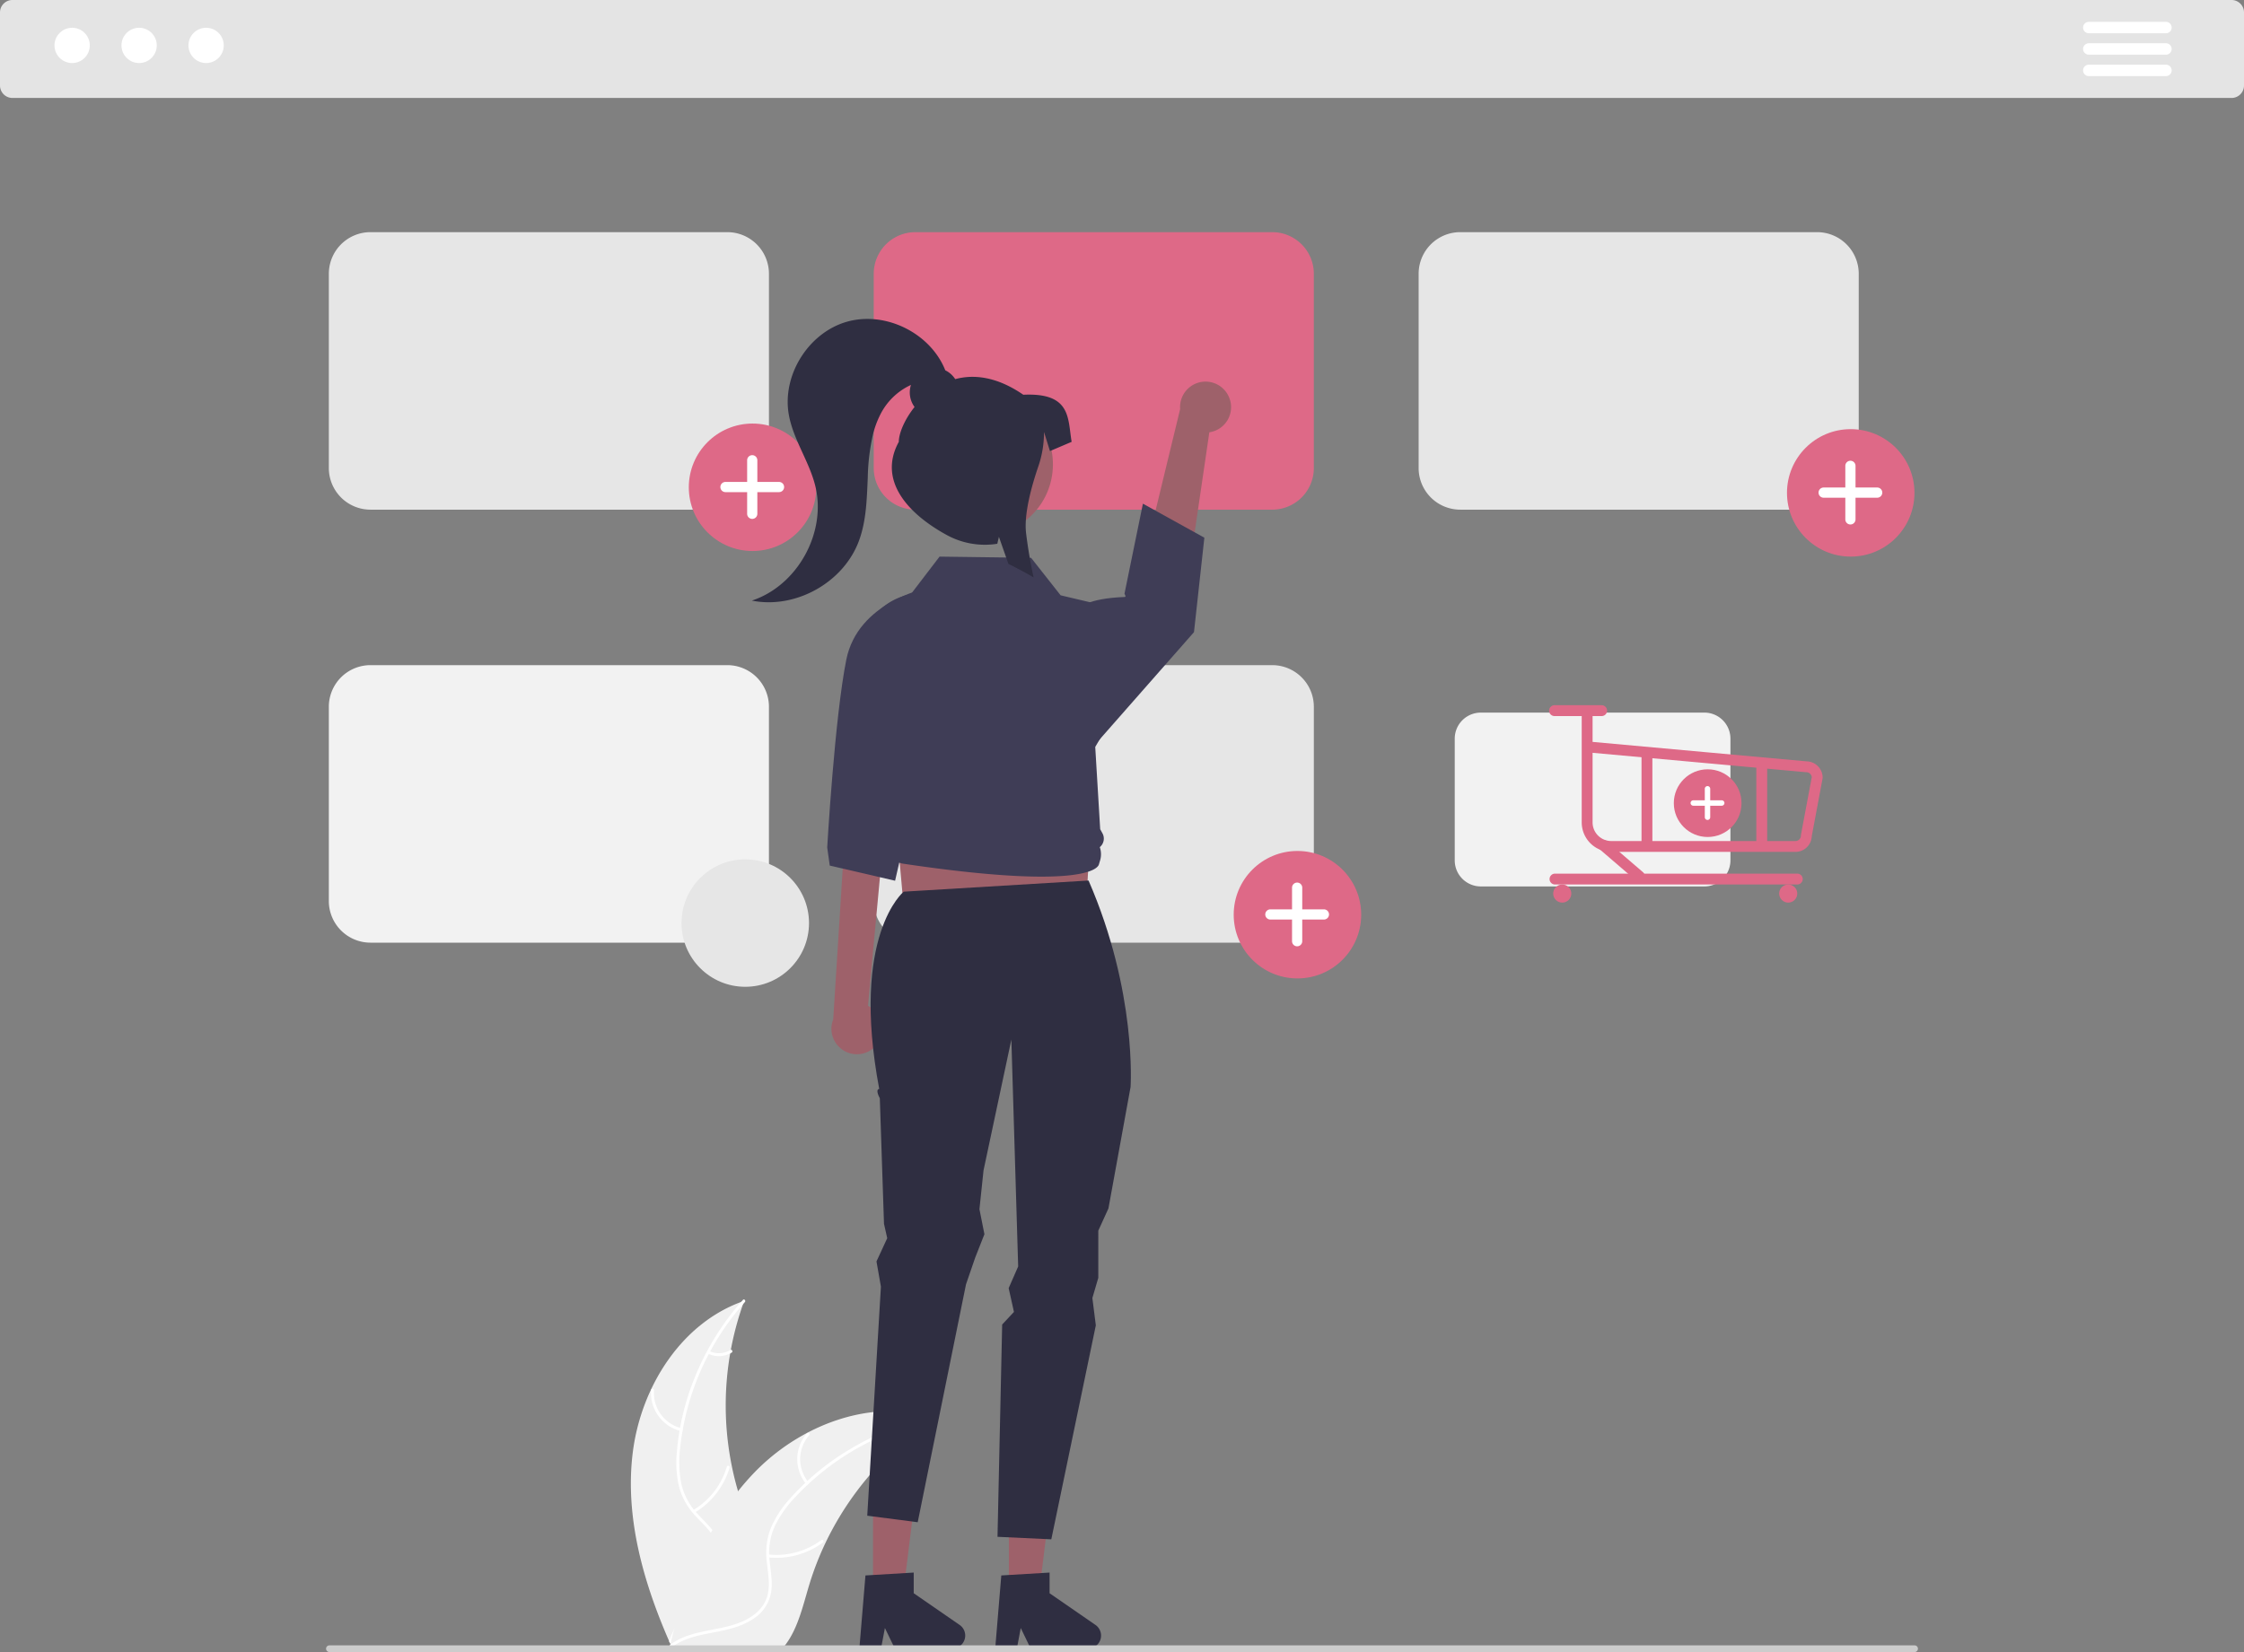 <svg viewBox="0 0 803.052 591.375" xmlns="http://www.w3.org/2000/svg">
  <rect x="0" y="0" width="803.052" height="591.375" fill="#808080" stroke="none"/>
  <path d="M798.604 35.063H4.448A4.453 4.453 0 010 30.615V4.448A4.453 4.453 0 014.448 0h794.156a4.453 4.453 0 014.448 4.448v26.167a4.453 4.453 0 01-4.448 4.448z" fill="#e4e4e4" />
  <circle cx="25.815" cy="16.255" r="6.316" fill="#fff" />
  <circle cx="49.787" cy="16.255" r="6.316" fill="#fff" />
  <circle cx="73.76" cy="16.255" r="6.316" fill="#fff" />
  <path d="M775.117 11.908h-27.604a2.045 2.045 0 010-4.09h27.604a2.045 2.045 0 01.008 4.09zM775.117 19.576h-27.604a2.045 2.045 0 010-4.09h27.604a2.045 2.045 0 01.008 4.09zM775.117 27.244h-27.604a2.045 2.045 0 010-4.09h27.604a2.045 2.045 0 01.008 4.09z" fill="#fff" />
  <path d="M226.443 519.964c2.922-23.498 17.485-46.65 39.895-54.298a109.098 109.098 0 00.006 74.904c3.443 9.315 8.243 19.317 5.004 28.704-2.015 5.842-6.946 10.311-12.457 13.105-5.511 2.795-11.628 4.127-17.667 5.432l-1.19.983c-9.588-21.65-16.513-45.332-13.59-68.83z" fill="#f0f0f0" />
  <path d="M266.56 466.11a93.25 93.25 0 00-23.181 52.482 40.156 40.156 0 00.457 12.574 23.032 23.032 0 005.728 10.682c2.582 2.837 5.551 5.44 7.399 8.854a14.102 14.102 0 01.689 11.513c-1.631 4.678-4.846 8.491-8.12 12.11-3.634 4.02-7.472 8.136-9.017 13.464-.187.645-1.178.317-.991-.327 2.688-9.27 11.686-14.535 15.977-22.884 2.003-3.896 2.843-8.419.966-12.531-1.642-3.596-4.701-6.283-7.34-9.132a24.577 24.577 0 01-5.99-10.237 37.123 37.123 0 01-.94-12.51 90.469 90.469 0 016.608-27.492 94.904 94.904 0 0117.065-27.348c.446-.5 1.134.286.69.783z" fill="#fff" />
  <path d="M243.66 512.276a13.99 13.99 0 01-10.65-14.655.522.522 0 011.043.052 12.955 12.955 0 009.934 13.612c.653.156.322 1.146-.327.991zM248.065 540.582a26.965 26.965 0 0012.042-15.53c.19-.645 1.18-.317.991.327a28.048 28.048 0 01-12.563 16.135c-.579.344-1.045-.59-.47-.932zM253.86 483.642a7.92 7.92 0 007.505-.381c.575-.35 1.04.584.47.932a8.874 8.874 0 01-8.302.44.54.54 0 01-.331-.66.524.524 0 01.659-.331z" fill="#fff" />
  <path d="M334.647 507.637c-.352.229-.704.458-1.057.696a104.292 104.292 0 00-13.335 10.41c-.326.292-.652.59-.969.89a109.948 109.948 0 00-23.878 32.687 106.772 106.772 0 00-5.849 15.132c-2.158 7.161-3.928 15.097-8.2 20.954a18.318 18.318 0 01-1.427 1.762h-38.606c-.087-.044-.175-.08-.264-.123l-1.541.07c.062-.273.132-.555.194-.828.035-.158.08-.317.114-.475.027-.106.053-.212.07-.309.01-.035.018-.07.027-.097.018-.096.044-.185.062-.273q.581-2.365 1.198-4.73c0-.008 0-.008.008-.017a156.995 156.995 0 0113.212-34.686c.177-.326.353-.66.547-.987a101.885 101.885 0 019.151-13.881 90.071 90.071 0 015.999-6.862 74.9 74.9 0 0118.743-14.04c13.846-7.31 29.877-10.111 44.674-5.646.379.115.749.23 1.127.353z" fill="#f0f0f0" />
  <path d="M334.56 508.127a93.25 93.25 0 00-50.106 27.946 40.157 40.157 0 00-7.205 10.314 23.032 23.032 0 00-1.858 11.979c.353 3.82 1.157 7.685.576 11.524a14.103 14.103 0 01-6.381 9.607c-4.119 2.753-8.981 3.862-13.774 4.781-5.321 1.021-10.865 1.997-15.306 5.32-.538.404-1.132-.455-.594-.857 7.727-5.783 18.081-4.57 26.534-8.652 3.945-1.905 7.339-5.01 8.316-9.424.854-3.86.029-7.847-.363-11.711a24.577 24.577 0 011.38-11.78 37.125 37.125 0 016.783-10.553 90.47 90.47 0 0121.828-17.974 94.904 94.904 0 0130.09-11.56c.658-.131.733.91.08 1.04z" fill="#fff" />
  <path d="M288.48 531.2a13.99 13.99 0 01.321-18.114c.446-.502 1.248.166.801.67a12.955 12.955 0 00-.263 16.85c.428.517-.433 1.108-.858.594zM274.956 556.453a26.966 26.966 0 0018.965-5.15c.54-.401 1.133.457.594.858a28.048 28.048 0 01-19.745 5.319c-.669-.075-.479-1.101.186-1.027zM313.865 514.478a7.92 7.92 0 006.222 4.214c.67.066.479 1.093-.186 1.027a8.874 8.874 0 01-6.893-4.646.54.54 0 01.131-.727.524.524 0 01.727.132z" fill="#fff" />
  <path d="M260.293 182.444H132.567a14.904 14.904 0 01-14.887-14.887V97.99a14.903 14.903 0 0114.887-14.886h127.726A14.903 14.903 0 01275.18 97.99v69.566a14.904 14.904 0 01-14.887 14.887z" fill="#e6e6e6" />
  <path d="M455.293 182.444H327.567a14.904 14.904 0 01-14.887-14.887V97.99a14.903 14.903 0 0114.887-14.886h127.726A14.903 14.903 0 01470.18 97.99v69.566a14.904 14.904 0 01-14.887 14.887z" fill="#DE6987" />
  <path d="M650.293 182.444H522.567a14.904 14.904 0 01-14.887-14.887V97.99a14.903 14.903 0 0114.887-14.886h127.726A14.903 14.903 0 01665.18 97.99v69.566a14.904 14.904 0 01-14.887 14.887z" fill="#e6e6e6" />
  <path d="M260.293 337.444H132.567a14.904 14.904 0 01-14.887-14.887V252.99a14.903 14.903 0 0114.887-14.886h127.726a14.903 14.903 0 0114.887 14.886v69.566a14.904 14.904 0 01-14.887 14.887z" fill="#f2f2f2" />
  <path d="M455.293 337.444H327.567a14.904 14.904 0 01-14.887-14.887V252.99a14.903 14.903 0 0114.887-14.886h127.726a14.903 14.903 0 0114.887 14.886v69.566a14.904 14.904 0 01-14.887 14.887z" fill="#e6e6e6" />
  <circle cx="464.312" cy="327.433" r="22.812" fill="#DE6987" />
  <path d="M473.784 325.517h-7.756v-7.756a1.825 1.825 0 00-1.825-1.825 1.825 1.825 0 00-1.825 1.825v7.756h-7.756a1.825 1.825 0 00-1.825 1.826 1.825 1.825 0 001.825 1.825h7.756v7.756a1.825 1.825 0 001.825 1.825 1.825 1.825 0 001.825-1.825v-7.756h7.756a1.825 1.825 0 001.826-1.826 1.825 1.825 0 00-1.826-1.825z" fill="#fff" />
  <circle cx="662.312" cy="176.433" r="22.812" fill="#DE6987" />
  <path d="M671.784 174.517h-7.756v-7.756a1.825 1.825 0 00-1.825-1.825 1.825 1.825 0 00-1.825 1.825v7.756h-7.756a1.825 1.825 0 00-1.825 1.826 1.825 1.825 0 001.825 1.825h7.756v7.756a1.825 1.825 0 001.825 1.825 1.825 1.825 0 001.825-1.825v-7.756h7.756a1.825 1.825 0 001.825-1.826 1.825 1.825 0 00-1.825-1.825z" fill="#fff" />
  <circle cx="269.312" cy="174.433" r="22.812" fill="#DE6987" />
  <path d="M278.784 172.517h-7.756v-7.756a1.825 1.825 0 00-1.825-1.825 1.825 1.825 0 00-1.825 1.825v7.756h-7.756a1.825 1.825 0 00-1.825 1.826 1.825 1.825 0 001.825 1.825h7.756v7.756a1.825 1.825 0 001.825 1.825 1.825 1.825 0 001.825-1.825v-7.756h7.756a1.825 1.825 0 001.826-1.826 1.825 1.825 0 00-1.826-1.825z" fill="#fff" />
  <path d="M440.102 142.92a9.07 9.07 0 01-7.32 11.824l-10.55 72.001-17.302-8.45 17.403-71.871a9.119 9.119 0 0117.769-3.504zM314.115 373.52a9.07 9.07 0 00-3.492-13.462l7.117-76.586-14.905 7.64-4.654 73.8a9.119 9.119 0 0015.934 8.608zM324.298 334.784l63.961-2.46 3.69-66.421h-73.801l6.15 68.881zM312.427 569.355l10.93-.001 5.199-42.157h-16.131l.002 42.158z" fill="#9e616a" />
  <path d="M309.716 563.963l17.278-1.031v7.402l16.426 11.345a4.624 4.624 0 01-2.628 8.43h-20.57l-3.545-7.323-1.384 7.322h-7.756z" fill="#2f2e41" />
  <path fill="#9e616a" d="M361.041 569.355l10.93-.001 5.199-42.157h-16.131l.002 42.158z" />
  <path d="M323.41 319.192s-19.137 15.45-8.763 70.628c-1.58.188.21 3.302.21 3.302l1.497 44.96 1.156 5.153-3.846 8.314 1.586 9.034-4.888 81.992 18.057 2.335 17.28-85.143 3.291-9.573 3.301-8.39-1.78-8.948 1.46-13.888 9.962-46.83 2.438 81.219-3.403 7.754 1.894 8.511-4.219 4.518-1.667 75.99 19.254.901 15.931-76.603-1.235-9.776 2.12-7.227V440.54l3.63-7.968 7.914-43.447s2.387-33.958-15.032-73.92z" fill="#2f2e41" />
  <path d="M331.21 210.7s-24.172 4.781-28.337 25.395-6.844 67.263-6.844 67.263l.912 6.497 23.382 5.421 14.923-65.362zM386.373 217.659s2.45-3.433 16.171-3.963c.565-.022-.134-1.143-.134-1.143l6.599-32.252 21.99 12.175-3.712 33.813-36.135 41.1z" fill="#3f3d56" />
  <path d="M372.666 313.81c-10.353 0-25.936-1.142-49.396-4.625a7.165 7.165 0 01-6.013-5.999 5.424 5.424 0 01-.912-6.16l.022-.042-.531-.627a5.8 5.8 0 01-.387-7.011l-7.265-51.975a21.896 21.896 0 0115.227-24.022l2.682-.835 10.143-13.266.2.002 32.56.434 10.567 13.418 17.08 4.027.045.26 3.966 22.914c2.063 11.918-2.668 16.606-8.705 27.087l1.772 29.434.804 1.46a3.96 3.96 0 01-.948 4.969 7.712 7.712 0 01.105 4.772l-.418 1.38c0 .04-.11.602-1.013 1.286-1.626 1.235-6.294 3.119-19.585 3.119z" fill="#3f3d56" />
  <path d="M358.33 563.963l17.278-1.031v7.402l16.426 11.345a4.624 4.624 0 01-2.627 8.43h-20.57l-3.546-7.323-1.384 7.322h-7.756z" fill="#2f2e41" />
  <circle cx="549.754" cy="320.563" r="25.527" transform="rotate(-80.783 359.83 360.045)" fill="#9e616a" />
  <path d="M366.206 141.306c-9.356-6.435-17.595-7.415-24.363-5.59a8.897 8.897 0 00-3.558-3.16c-5.279-13.3-21.342-21.287-35.127-17.405-13.875 3.908-23.448 19.277-20.837 33.453 1.618 8.787 7.148 16.396 9.372 25.05 4.306 16.75-6.198 35.94-22.63 41.34 15.558 3.123 32.683-6.38 38.265-21.234 2.71-7.215 2.874-15.092 3.219-22.792a75.564 75.564 0 011.942-15.783 33.722 33.722 0 012.512-6.72 22.997 22.997 0 0111.006-10.678 8.778 8.778 0 001.282 7.902c-3.649 4.57-5.635 9.514-5.635 12.474-7.58 13.852 3.26 25.751 17.112 33.33a28.38 28.38 0 0018.133 3.161l.58-2.474.785 2.229 2.621 7.471q4.536 2.194 8.993 4.81c-1.129-5.3-2.042-10.592-2.67-15.766-.87-7.042 2.162-17.526 4.35-23.901a37.632 37.632 0 002.06-12.213v-.182l2.13 6.843 7.757-3.308c-1.443-8.277 0-17.672-17.299-16.857z" fill="#2f2e41" />
  <path d="M685.173 591.375H117.88a1.19 1.19 0 010-2.381h567.294a1.19 1.19 0 010 2.381z" fill="#ccc" />
  <circle cx="266.704" cy="330.431" r="22.812" fill="#e6e6e6" />
  <path d="M609.939 317.32h-80.013a9.337 9.337 0 01-9.326-9.326v-43.579a9.336 9.336 0 019.326-9.326h80.013a9.336 9.336 0 019.326 9.326v43.579a9.337 9.337 0 01-9.326 9.326z" fill="#f2f2f2" />
  <circle cx="611.118" cy="287.504" r="12.115" fill="#DE6987" />
  <path d="M616.148 286.487h-4.119v-4.12a.97.97 0 00-.969-.968.97.97 0 00-.97.969v4.119h-4.118a.97.97 0 00-.97.969.97.97 0 00.97.97h4.119v4.118a.97.97 0 00.97.97.97.97 0 00.968-.97v-4.119h4.12a.97.97 0 00.969-.969.97.97 0 00-.97-.97z" fill="#fff" />
  <path d="M642.537 304.953h-65.938a10.568 10.568 0 01-10.556-10.555v-39.36a1.945 1.945 0 013.89 0v10.54l76.59 6.963a5.841 5.841 0 015.737 5.834 1.946 1.946 0 01-.033.358l-3.86 20.585a5.84 5.84 0 01-5.83 5.635zm-72.605-35.469v24.914a6.674 6.674 0 006.667 6.666h65.938a1.947 1.947 0 001.945-1.945 1.946 1.946 0 01.033-.358l3.85-20.536a1.947 1.947 0 00-1.939-1.795 1.81 1.81 0 01-.176-.008z" fill="#DE6987" />
  <circle cx="559.078" cy="319.863" r="3.241" fill="#DE6987" />
  <circle cx="639.944" cy="319.863" r="3.241" fill="#DE6987" />
  <path d="M643.185 316.622h-86.7a1.945 1.945 0 010-3.89h86.7a1.945 1.945 0 010 3.89zM573.174 256.334h-16.855a1.945 1.945 0 010-3.89h16.855a1.945 1.945 0 010 3.89z" fill="#DE6987" />
  <path d="M586.695 315.632a1.937 1.937 0 01-1.267-.47l-12.782-10.985a1.945 1.945 0 112.534-2.95l12.783 10.985a1.945 1.945 0 01-1.268 3.42zM589.388 303.759a1.945 1.945 0 01-1.944-1.945v-31.218a1.945 1.945 0 013.89 0v31.218a1.945 1.945 0 01-1.945 1.945zM630.47 303.759a1.945 1.945 0 01-1.945-1.945V273.19a1.945 1.945 0 013.89 0v28.625a1.945 1.945 0 01-1.945 1.945z" fill="#DE6987" />
</svg>
